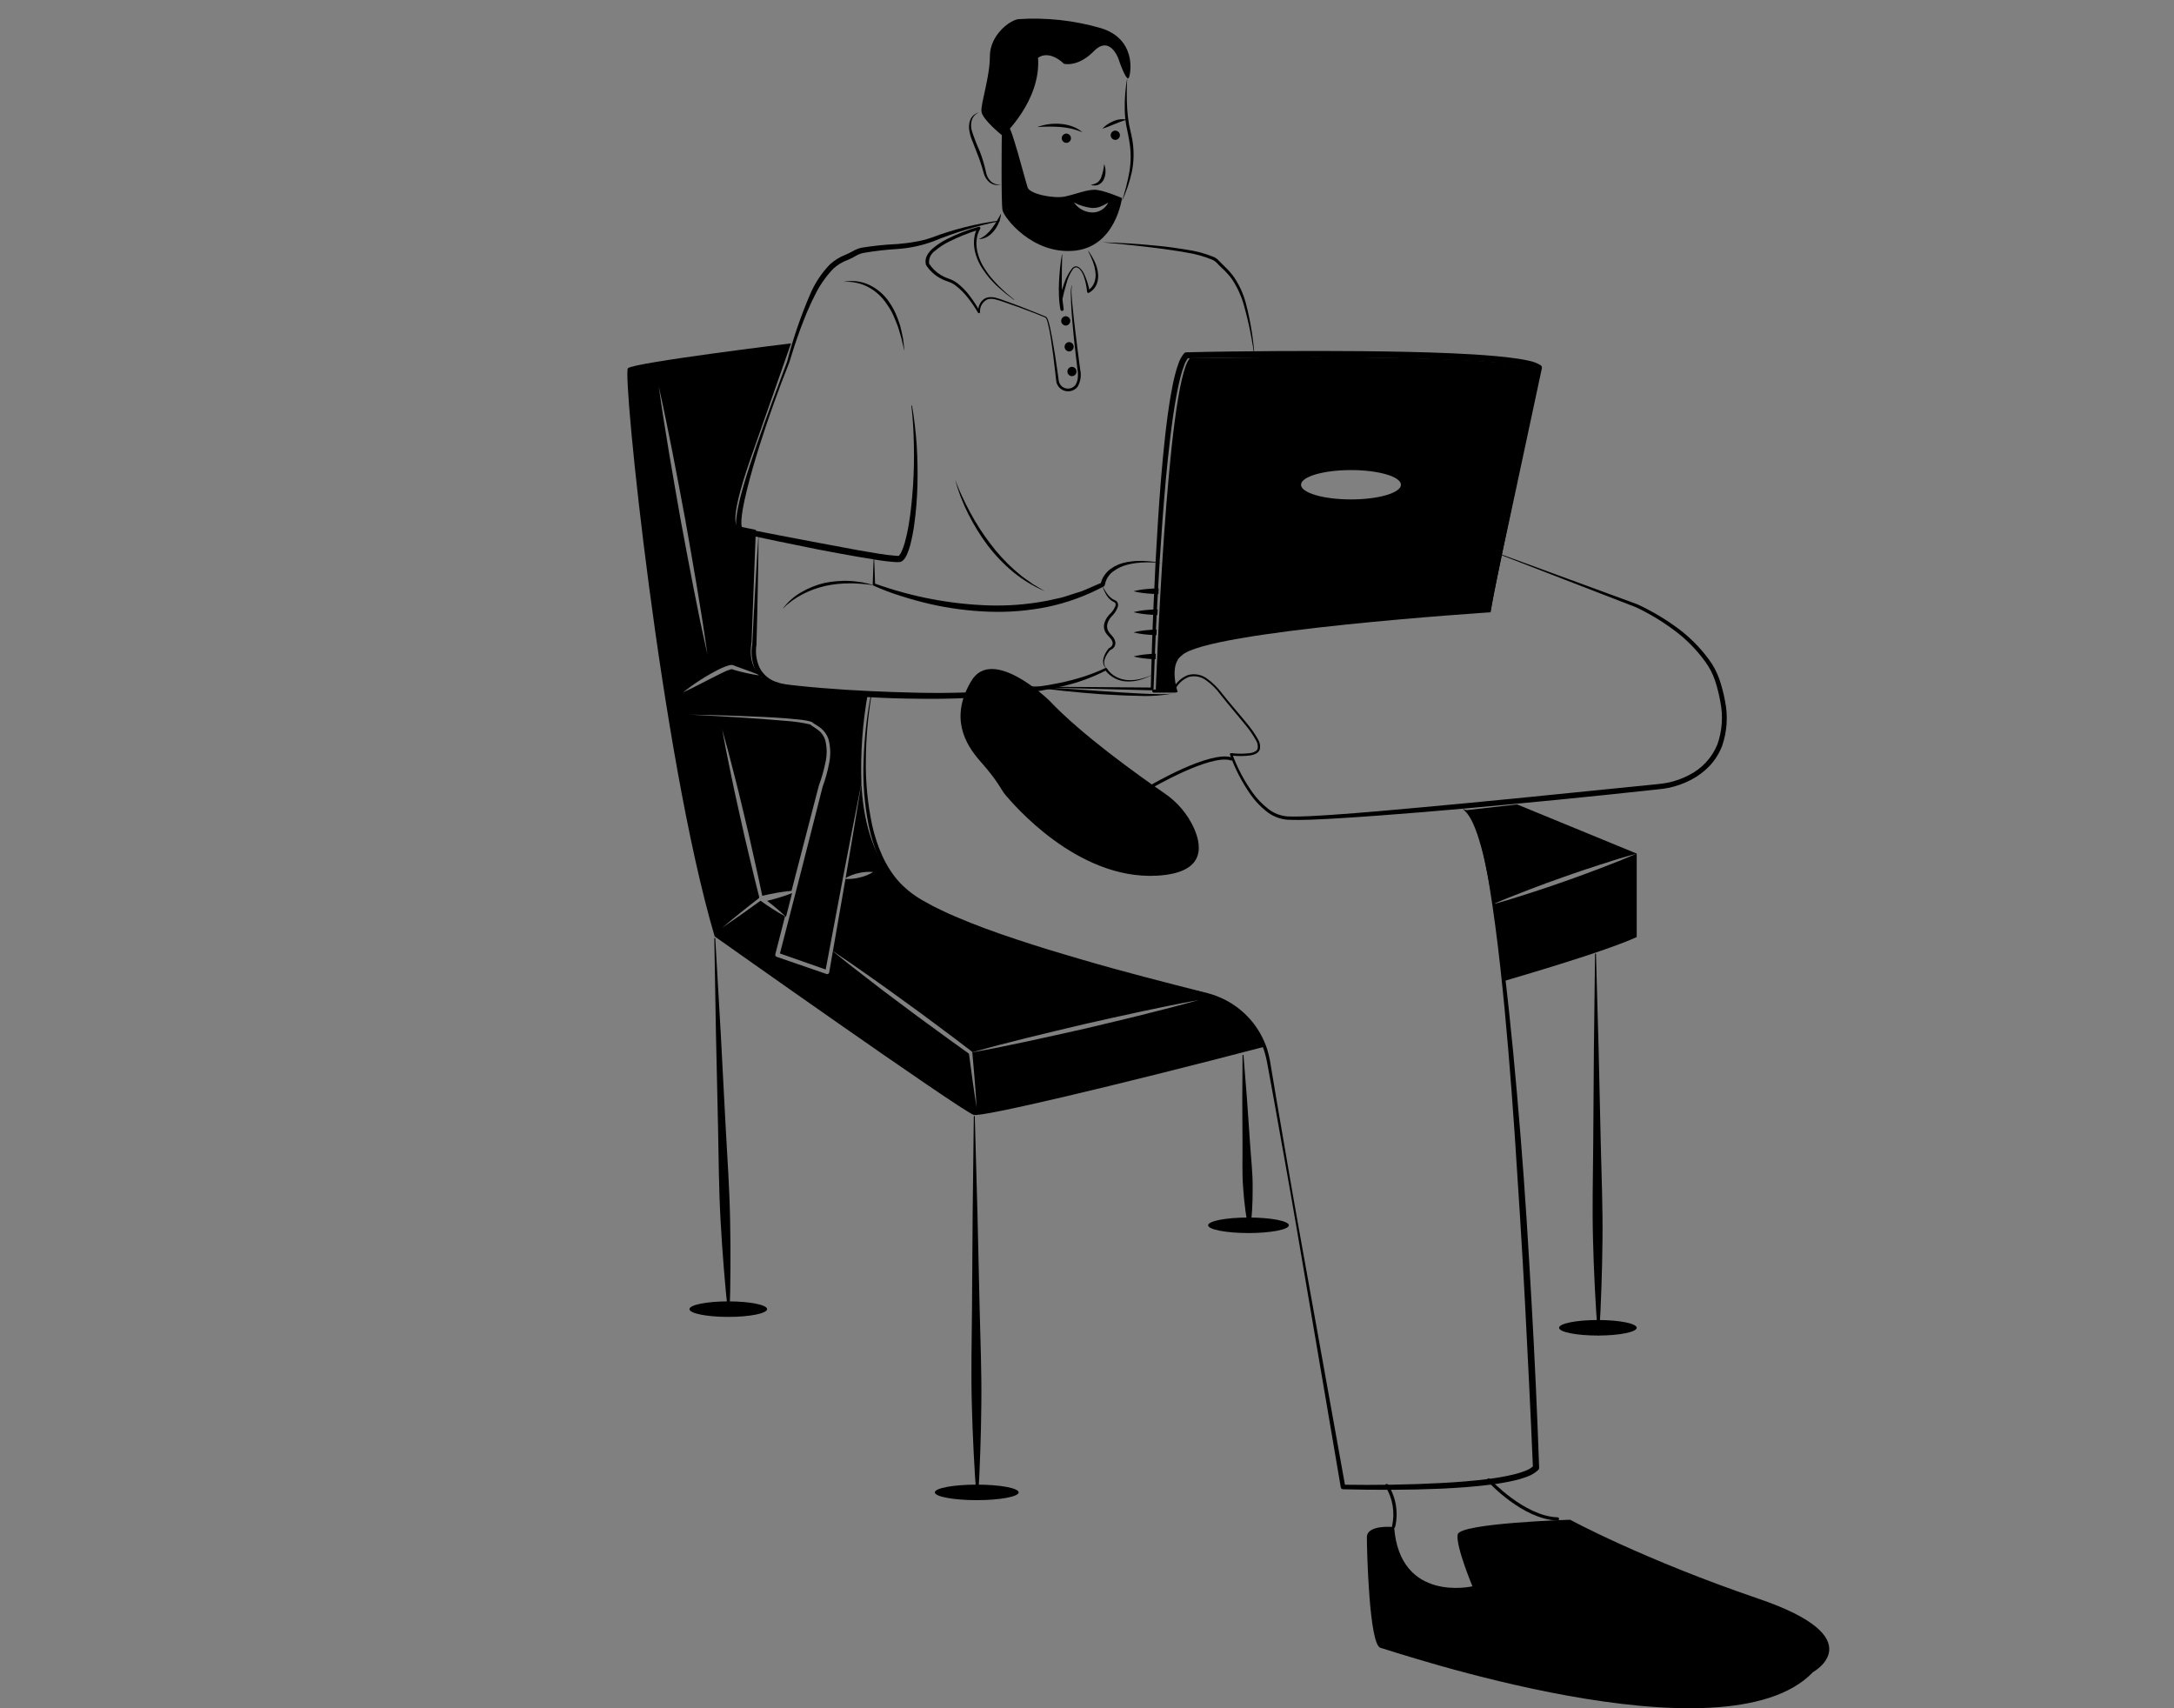 <svg width="700" height="550" viewBox="0 0 700 550" fill="none" xmlns="http://www.w3.org/2000/svg">
<rect x="0" y="0" width="700" height="550" fill="#808080" stroke="none"/>
<path d="M488.5 259L527 274.825C525.005 275.362 523.041 275.972 521.061 276.538L515.196 278.397C511.281 279.631 507.396 280.981 503.525 282.331C499.655 283.711 495.784 285.09 491.958 286.585C488.19 288.037 484.408 289.518 480.7 291.13C478.632 278.092 475.53 264.169 471.467 260.931L488.5 259ZM527 274.825V301.714C519.879 304.966 503.924 310.105 483.788 316C483.788 316 482.739 304.008 480.7 291.159C484.615 290.084 488.5 288.879 492.342 287.631C496.256 286.397 500.142 285.046 504.012 283.696C507.883 282.317 511.754 280.938 515.58 279.442L521.312 277.206C523.203 276.408 525.124 275.667 527 274.825ZM250.723 289.039C252.185 288.603 253.619 288.124 255.037 287.558L253.072 295.224C251.161 293.373 249.133 291.642 247 290.041C248.241 289.736 249.497 289.416 250.723 289.039Z" fill="black"/>
<path d="M381.62 318.219C361.01 314.934 304.634 296.776 294.485 289.135C287.017 283.503 278.468 274.277 277.357 252.277C275.728 262.294 274.054 272.312 272.335 282.329L272.275 282.681C273.536 281.977 274.894 281.459 276.305 281.141C277.891 280.741 279.535 280.612 281.165 280.76C279.776 281.616 278.246 282.226 276.646 282.564C275.204 282.923 273.715 283.061 272.231 282.975L268.186 306.222C271.875 308.7 275.535 311.194 279.15 313.76L284.84 317.779L290.485 321.871C294.248 324.599 298.026 327.298 301.73 330.114C305.434 332.915 309.182 335.644 312.857 338.504L312.872 338.518C312.954 338.593 313.01 338.69 313.035 338.797C315.879 337.99 318.754 337.242 321.613 336.465L330.755 334.147C336.86 332.622 342.978 331.214 349.083 329.747C355.232 328.383 361.351 326.961 367.5 325.67C373.649 324.365 379.797 323.089 385.991 321.974C379.946 323.675 373.841 325.23 367.752 326.755C361.662 328.295 355.528 329.689 349.424 331.17C343.29 332.519 337.171 333.942 331.022 335.248L321.791 337.169C318.872 337.726 315.968 338.313 313.05 338.841C313.05 338.856 313.08 338.87 313.08 338.885C313.613 344.796 314.116 350.706 314.472 356.632C313.538 350.853 312.753 345.06 311.998 339.252C308.249 336.626 304.59 333.898 300.886 331.229C297.107 328.53 293.403 325.714 289.684 322.942L284.099 318.762L278.587 314.509C275.075 311.824 271.608 309.067 268.171 306.28L266.985 313.115C266.956 313.28 266.861 313.427 266.722 313.523C266.583 313.619 266.412 313.657 266.245 313.628C266.209 313.626 266.173 313.616 266.141 313.599L250.08 308.07C249.919 308.009 249.784 307.893 249.703 307.742C249.621 307.591 249.597 307.415 249.636 307.248L252.777 295.016C250.033 293.531 247.399 291.855 244.895 290C242.924 291.408 240.983 292.831 238.998 294.224C236.835 295.706 234.701 297.231 232.508 298.698C234.523 297.011 236.568 295.368 238.612 293.711C240.509 292.171 242.435 290.675 244.361 289.164C244.375 289.056 244.411 288.951 244.465 288.856C243.324 284.515 242.316 280.144 241.264 275.773C240.153 271.256 239.131 266.709 238.138 262.162C237.101 257.616 236.108 253.069 235.19 248.493C234.227 243.931 233.338 239.37 232.508 234.779C233.782 239.267 234.997 243.77 236.123 248.287C237.309 252.79 238.405 257.322 239.472 261.854C240.568 266.386 241.635 270.919 242.613 275.465C243.576 279.777 244.554 284.089 245.442 288.416C247.028 288.049 248.613 287.712 250.214 287.433C251.754 287.169 253.295 286.964 254.866 286.832L256.599 280.1L263.652 252.952L263.667 252.908V252.893C264.552 250.52 265.25 248.083 265.756 245.603C266.334 243.191 266.319 240.676 265.711 238.27C265.34 237.127 264.664 236.104 263.756 235.307C263.279 234.911 262.774 234.548 262.245 234.222L261.415 233.679L260.985 233.327C260.926 233.313 260.882 233.269 260.718 233.21C258.232 232.649 255.706 232.282 253.162 232.11C242.85 231.186 232.493 230.643 222.152 230.086C227.322 230.159 232.508 230.306 237.694 230.497C242.879 230.687 248.051 230.893 253.236 231.289C254.525 231.391 255.829 231.509 257.118 231.655C258.45 231.757 259.77 231.983 261.059 232.33C261.273 232.397 261.474 232.502 261.652 232.638L261.978 232.902L262.778 233.401C263.354 233.74 263.904 234.123 264.422 234.545C265.485 235.443 266.283 236.609 266.734 237.918C267.443 240.493 267.519 243.199 266.956 245.809C266.476 248.355 265.782 250.857 264.882 253.289L257.977 280.437L251.132 306.985L265.86 312.147L271.505 282.183C273.416 272.18 275.367 262.182 277.357 252.189C277.028 242.562 277.713 232.928 279.402 223.442L252.273 220.626C249.54 220.378 246.952 219.296 244.865 217.531C242.645 217.21 240.444 216.769 238.272 216.211C237.709 216.079 237.146 215.932 236.582 215.756C236.301 215.668 236.019 215.58 235.724 215.478C235.69 215.463 235.655 215.453 235.619 215.448H235.575C235.475 215.459 235.376 215.479 235.279 215.507C234.233 215.831 233.221 216.253 232.256 216.768C230.212 217.751 228.197 218.836 226.152 219.863C224.122 220.934 222.047 221.946 219.944 222.914C223.557 220.029 227.465 217.527 231.604 215.448C232.685 214.905 233.816 214.468 234.983 214.143C235.173 214.106 235.366 214.086 235.56 214.084C235.794 214.097 236.024 214.147 236.242 214.231C236.479 214.348 236.746 214.436 236.998 214.539L238.612 215.126C240.672 215.844 242.732 216.607 244.776 217.443C242.628 215.419 241.087 212.148 241.991 206.809L243.368 170.597L237.812 169.467C237.812 169.467 233.723 170.377 241.798 147.291L254.703 110.55C254.703 110.55 204.016 116.74 202.179 118.559C200.342 120.377 212.832 242.934 230.108 301.484C230.108 301.484 308.723 357.131 313.494 358.949C315.82 359.815 359.395 349.475 407 337.052C407 337.051 402.214 321.505 381.62 318.219ZM215.469 146.074C214.269 138.857 213.114 131.641 212.106 124.396C213.706 131.539 215.158 138.711 216.58 145.883C218.003 153.055 219.307 160.257 220.67 167.443C221.914 174.645 223.233 181.846 224.418 189.062L226.181 199.886C226.715 203.509 227.292 207.117 227.782 210.74C226.967 207.176 226.241 203.597 225.456 200.018L223.292 189.253C221.87 182.081 220.581 174.879 219.218 167.693C217.973 160.491 216.655 153.304 215.469 146.074V146.074ZM352.446 61.093C349.75 61.093 346.312 62.545 342.89 63.279C339.467 64.012 331.63 62.545 330.889 60.375C330.148 58.19 325.525 40.178 324.769 41.029C324.028 41.88 322.562 43.391 322.562 43.391C322.562 43.391 322.31 65.332 322.799 67.694C323.303 70.07 332.355 81.95 345.823 80.733C359.292 79.515 361.262 63.763 361.262 63.763C361.262 63.763 355.128 61.093 352.446 61.093ZM354.669 67.606C353.68 68.209 352.523 68.486 351.365 68.398C350.24 68.313 349.149 67.971 348.179 67.4C347.236 66.859 346.43 66.112 345.823 65.215C347.582 66.116 349.488 66.702 351.454 66.946C352.374 67.014 353.298 66.889 354.165 66.579C355.105 66.218 356.004 65.761 356.847 65.215C356.375 66.207 355.617 67.039 354.669 67.606V67.606Z" fill="black"/>
<path d="M322.91 43.784C322.91 43.784 335.224 32.524 334.239 18.628C334.239 18.628 337.44 15.753 342.612 20.545C342.612 20.545 347.045 21.743 352.216 16.472C357.388 11.201 360.097 18.868 360.097 18.868C360.097 18.868 362.806 27.013 363.545 24.857C364.283 22.701 365.515 12.399 354.433 9.045C345.815 6.548 336.807 5.574 327.835 6.17C324.88 6.649 318.724 11.441 318.724 18.149C318.724 24.857 315.768 33.242 316.015 35.878C316.261 38.513 322.91 43.784 322.91 43.784ZM333.992 40.909C336.381 40.021 338.945 39.672 341.492 39.887C342.774 39.994 344.035 40.261 345.246 40.683C346.45 41.114 347.561 41.759 348.522 42.586C347.386 42.108 346.212 41.72 345.012 41.428C343.824 41.163 342.619 40.98 341.405 40.881C338.937 40.717 336.459 40.726 333.992 40.909ZM354.925 41.445C355.913 40.393 357.129 39.567 358.485 39.029C359.831 38.41 361.346 38.229 362.806 38.513C361.474 38.926 360.164 39.405 358.882 39.949C357.598 40.462 356.333 41.02 354.925 41.445ZM343.351 46C343.75 45.987 344.128 45.823 344.405 45.544C344.682 45.264 344.837 44.891 344.837 44.503C344.837 44.114 344.682 43.741 344.405 43.462C344.128 43.182 343.75 43.019 343.351 43.005C342.951 43.019 342.573 43.182 342.296 43.462C342.019 43.741 341.864 44.114 341.864 44.503C341.864 44.891 342.019 45.264 342.296 45.544C342.573 45.823 342.951 45.987 343.351 46V46ZM359.112 45.042C359.511 45.028 359.889 44.865 360.166 44.585C360.444 44.306 360.599 43.933 360.599 43.544C360.599 43.156 360.444 42.783 360.166 42.503C359.889 42.224 359.511 42.06 359.112 42.047C358.713 42.06 358.335 42.224 358.057 42.503C357.78 42.783 357.625 43.156 357.625 43.544C357.625 43.933 357.78 44.306 358.057 44.585C358.335 44.865 358.713 45.028 359.112 45.042V45.042Z" fill="black"/>
<path d="M315.161 36.23C314.62 36.452 314.136 36.791 313.745 37.222C313.354 37.653 313.067 38.165 312.904 38.72C312.591 39.817 312.593 40.978 312.909 42.073C313.63 44.315 314.48 46.515 315.455 48.661C316.327 50.905 317.014 53.214 317.511 55.567C317.711 56.671 318.265 57.683 319.092 58.454C319.534 58.833 320.052 59.115 320.612 59.282C321.173 59.449 321.763 59.497 322.344 59.422C321.743 59.596 321.11 59.633 320.492 59.533C319.874 59.432 319.286 59.196 318.773 58.842C317.763 58.047 317.045 56.947 316.73 55.711C316.125 53.437 315.377 51.201 314.49 49.019C314.078 47.909 313.656 46.802 313.207 45.704C312.712 44.588 312.352 43.418 312.133 42.219C311.883 40.992 311.987 39.719 312.432 38.547C312.669 37.976 313.04 37.468 313.515 37.066C313.989 36.663 314.553 36.377 315.161 36.23V36.23ZM355.534 52.831C356.125 54.376 356.107 56.083 355.482 57.614C355.139 58.434 354.5 59.1 353.688 59.484C352.891 59.798 352.002 59.806 351.199 59.505C351.944 59.411 352.661 59.166 353.305 58.786C353.855 58.38 354.282 57.833 354.539 57.204C355.055 55.793 355.39 54.324 355.534 52.831V52.831ZM362.964 25C362.754 28.352 362.747 31.714 362.944 35.067C363.046 36.73 363.241 38.386 363.526 40.028C363.827 41.639 364.303 43.289 364.59 44.972C365.172 48.352 365.134 51.807 364.479 55.173C363.767 58.49 362.677 61.718 361.23 64.793C362.296 61.607 363.121 58.347 363.696 55.041C364.216 51.757 364.174 48.41 363.573 45.139C363.325 43.494 362.891 41.89 362.602 40.184C362.32 38.503 362.171 36.804 362.154 35.1C362.089 31.715 362.36 28.333 362.964 25V25ZM322.344 68.754C322.139 70.707 321.4 72.569 320.207 74.141C319.599 74.94 318.853 75.628 318.004 76.173C317.144 76.697 316.157 76.983 315.146 77C316.004 76.617 316.806 76.123 317.531 75.53C318.213 74.925 318.834 74.255 319.383 73.53C319.942 72.793 320.458 72.024 320.926 71.228C321.397 70.422 321.882 69.608 322.344 68.754Z" fill="black"/>
<path d="M321.917 71.201C314.526 72.705 307.294 74.904 300.317 77.77C296.7 79.085 292.918 79.891 289.08 80.163C285.35 80.381 281.636 80.808 277.954 81.443C277.123 81.624 276.326 81.935 275.591 82.364C274.747 82.888 273.857 83.333 272.933 83.696C271.251 84.321 269.701 85.258 268.365 86.457C265.814 89.115 263.717 92.175 262.158 95.515C261.275 97.162 260.569 98.908 259.793 100.618C259.09 102.362 258.385 104.11 257.726 105.876C257.105 107.656 256.446 109.425 255.854 111.218L254.166 116.628L254.162 116.641L254.155 116.662C250.637 125.475 247.441 134.411 244.566 143.469C243.142 147.994 241.796 152.545 240.647 157.132C240.081 159.426 239.546 161.727 239.146 164.032C238.943 165.169 238.803 166.317 238.727 167.47C238.694 168.017 238.703 168.564 238.753 169.109C238.765 169.491 238.879 169.862 239.085 170.184L238.667 169.97C247.023 171.614 255.385 173.255 263.758 174.803L276.308 177.148L282.588 178.21C284.627 178.564 286.682 178.817 288.745 178.965L289.355 178.972C289.357 178.938 289.341 178.975 289.378 178.952C289.419 178.91 289.466 178.873 289.516 178.843C289.795 178.518 290.028 178.157 290.207 177.768C290.635 176.855 290.989 175.908 291.266 174.938C291.83 172.917 292.282 170.867 292.619 168.796C293.327 164.631 293.705 160.398 293.998 156.163C294.264 151.924 294.351 147.675 294.257 143.416C294.196 139.161 293.943 134.904 293.467 130.665C293.464 130.639 293.472 130.613 293.488 130.593C293.504 130.572 293.528 130.559 293.554 130.555C293.579 130.551 293.606 130.558 293.627 130.573C293.648 130.588 293.663 130.611 293.668 130.637C294.38 134.85 294.872 139.105 295.172 143.377C295.434 147.651 295.511 151.934 295.405 156.226C295.299 160.524 294.947 164.812 294.35 169.069C294.052 171.219 293.633 173.351 293.097 175.454C292.814 176.543 292.443 177.607 291.986 178.636C291.728 179.221 291.384 179.765 290.964 180.248C290.814 180.387 290.651 180.522 290.488 180.649C290.268 180.782 290.032 180.886 289.785 180.957C289.44 180.991 289.13 180.99 288.8 181C286.612 180.871 284.433 180.622 282.273 180.254L275.945 179.216C271.741 178.471 267.54 177.725 263.356 176.899C254.992 175.227 246.642 173.496 238.306 171.706L238.237 171.691C238.103 171.662 237.981 171.592 237.888 171.491C237.351 170.879 237.048 170.096 237.032 169.282C236.986 168.643 236.99 168.001 237.042 167.362C237.149 166.147 237.324 164.938 237.566 163.743C238.028 161.376 238.627 159.06 239.291 156.767C240.613 152.181 242.124 147.668 243.68 143.175C245.263 138.69 246.856 134.213 248.495 129.753L253.459 116.388L253.448 116.422C255.343 109.054 257.804 101.844 260.81 94.857C262.32 91.264 264.479 87.98 267.18 85.172C268.651 83.821 270.36 82.754 272.22 82.028C273.052 81.692 273.859 81.295 274.633 80.84C275.536 80.319 276.516 79.945 277.537 79.733C281.309 79.127 285.114 78.739 288.931 78.573C290.798 78.408 292.658 78.209 294.484 77.873C296.314 77.591 298.114 77.144 299.864 76.538C306.967 73.85 314.356 71.992 321.885 71.001C321.911 70.997 321.938 71.004 321.96 71.02C321.981 71.037 321.996 71.061 321.999 71.087C322.002 71.113 321.995 71.139 321.98 71.16C321.965 71.181 321.942 71.196 321.917 71.201V71.201Z" fill="black"/>
<path d="M345.151 91.992C344.985 92.873 344.943 93.772 345.026 94.664C345.08 95.567 345.139 96.468 345.225 97.37L345.78 102.771C346.178 106.37 346.653 109.961 347.095 113.556L347.798 118.943C348.241 120.838 347.95 122.829 346.983 124.52C346.665 124.921 346.271 125.257 345.822 125.506C345.374 125.756 344.88 125.915 344.37 125.974C343.86 126.033 343.343 125.991 342.849 125.851C342.355 125.711 341.894 125.475 341.491 125.157C341.088 124.843 340.754 124.45 340.509 124.002C340.265 123.554 340.115 123.061 340.069 122.553L339.776 119.853C339.369 116.255 338.937 112.659 338.386 109.082C338.123 107.296 337.765 105.525 337.314 103.776C337.204 103.35 337.051 102.936 336.86 102.54C336.822 102.452 336.764 102.374 336.69 102.312C336.617 102.25 336.53 102.205 336.436 102.183L335.812 101.913C334.978 101.555 334.134 101.218 333.286 100.892C329.899 99.577 326.487 98.32 323.044 97.168C321.337 96.629 319.563 95.861 317.923 96.399C317.16 96.764 316.527 97.351 316.107 98.083C315.687 98.814 315.5 99.655 315.571 100.495C315.569 100.59 315.53 100.681 315.461 100.747C315.393 100.813 315.301 100.849 315.205 100.848C315.143 100.846 315.082 100.829 315.028 100.797C314.974 100.765 314.929 100.72 314.898 100.667C313.944 99.014 312.871 97.433 311.687 95.935C310.543 94.433 309.203 93.088 307.704 91.936C306.971 91.386 306.152 90.961 305.28 90.677C304.323 90.376 303.402 89.969 302.535 89.465C300.767 88.458 299.273 87.037 298.183 85.324C298.168 85.3 298.156 85.275 298.148 85.248L298.139 85.217C297.866 84.209 297.998 83.136 298.507 82.224C298.976 81.382 299.591 80.629 300.323 79.999C301.728 78.802 303.277 77.783 304.933 76.965C308.181 75.324 311.581 74.002 315.086 73.018C315.175 72.992 315.27 72.994 315.358 73.023C315.446 73.052 315.523 73.107 315.579 73.181C315.635 73.254 315.667 73.343 315.671 73.435C315.676 73.528 315.652 73.619 315.603 73.697L315.59 73.719C315.029 74.662 314.665 75.708 314.521 76.795C314.439 77.348 314.394 77.906 314.386 78.466C314.435 79.024 314.431 79.591 314.531 80.146C314.909 82.4 315.756 84.55 317.018 86.459C317.634 87.43 318.301 88.369 319.017 89.271C319.799 90.12 320.533 91.016 321.349 91.837C322.192 92.63 322.993 93.475 323.874 94.231L326.554 96.465C326.559 96.468 326.564 96.473 326.567 96.479C326.571 96.485 326.573 96.491 326.574 96.498C326.575 96.504 326.575 96.511 326.573 96.517C326.571 96.524 326.569 96.53 326.565 96.535C326.556 96.545 326.544 96.552 326.531 96.554C326.518 96.556 326.504 96.553 326.493 96.545L323.711 94.423C322.792 93.702 321.95 92.889 321.064 92.125C320.197 91.339 319.439 90.44 318.625 89.597C317.873 88.694 317.169 87.752 316.517 86.775C315.161 84.818 314.23 82.6 313.785 80.264C313.666 79.679 313.653 79.075 313.59 78.48C313.584 77.877 313.618 77.275 313.693 76.678C313.826 75.45 314.216 74.264 314.837 73.196L315.34 73.897C311.926 74.948 308.606 76.281 305.415 77.882C303.841 78.666 302.37 79.64 301.035 80.782C300.371 81.236 299.845 81.862 299.514 82.593C299.183 83.324 299.06 84.131 299.158 84.927L299.114 84.82C300.101 86.377 301.448 87.676 303.043 88.608C303.842 89.084 304.692 89.469 305.578 89.758C306.544 90.083 307.45 90.564 308.26 91.181C309.821 92.393 311.201 93.82 312.356 95.421C313.532 96.978 314.592 98.618 315.528 100.328L314.856 100.5C314.881 99.535 315.121 98.589 315.559 97.729C315.775 97.283 316.079 96.886 316.454 96.561C316.828 96.236 317.265 95.99 317.738 95.837C319.702 95.271 321.525 96.159 323.206 96.7C326.642 97.909 330.037 99.221 333.408 100.59L335.935 101.621L336.566 101.884C336.692 101.923 336.808 101.986 336.909 102.07C337.009 102.155 337.092 102.259 337.151 102.375C337.361 102.792 337.529 103.229 337.651 103.679C338.157 105.438 338.472 107.227 338.81 109.01C339.469 112.581 340.009 116.169 340.517 119.76L340.888 122.456C340.927 122.853 341.047 123.238 341.241 123.587C341.435 123.936 341.699 124.242 342.016 124.485C342.646 124.977 343.445 125.2 344.239 125.106C345.033 125.013 345.758 124.61 346.254 123.986C346.695 123.28 346.963 122.481 347.039 121.653C347.13 120.786 347.099 119.91 346.947 119.052L346.304 113.651C345.876 110.05 345.534 106.439 345.227 102.824C345.07 101.017 344.943 99.207 344.872 97.392C344.828 96.486 344.811 95.577 344.799 94.669C344.754 93.753 344.843 92.835 345.063 91.944C345.067 91.932 345.075 91.921 345.087 91.915C345.098 91.91 345.112 91.908 345.124 91.912C345.137 91.916 345.147 91.925 345.153 91.936C345.159 91.947 345.161 91.961 345.157 91.973L345.151 91.992Z" fill="black"/>
<path d="M350.485 80.83C351.197 81.831 351.825 82.889 352.363 83.992C352.632 84.546 352.827 85.137 353.063 85.713C353.256 86.309 353.399 86.921 353.489 87.541C353.714 88.812 353.608 90.119 353.182 91.338C352.704 92.588 351.796 93.627 350.618 94.272C350.572 94.297 350.522 94.312 350.47 94.317C350.418 94.323 350.366 94.317 350.316 94.303C350.266 94.288 350.22 94.263 350.179 94.23C350.139 94.198 350.106 94.157 350.081 94.112C350.057 94.068 350.042 94.019 350.036 93.97L350.035 93.956C349.871 92.204 349.496 90.477 348.916 88.814C348.626 87.993 348.169 87.24 347.573 86.603C347.282 86.314 346.907 86.124 346.501 86.057C346.303 86.082 346.111 86.146 345.938 86.245C345.764 86.345 345.613 86.478 345.492 86.636C344.486 88.078 343.758 89.694 343.345 91.4C342.833 93.09 342.403 94.819 342.029 96.537L342.036 96.373L342.495 99.508C342.514 99.643 342.48 99.78 342.4 99.891C342.32 100.001 342.2 100.076 342.065 100.1C341.93 100.124 341.791 100.095 341.677 100.019C341.564 99.943 341.484 99.826 341.455 99.693L341.453 99.682C341.174 98.206 341.012 96.711 340.97 95.21C340.889 93.722 340.927 92.237 340.995 90.758C341.121 87.801 341.43 84.856 341.92 81.937C341.922 81.924 341.93 81.912 341.941 81.904C341.952 81.896 341.965 81.893 341.979 81.895C341.991 81.898 342.002 81.904 342.01 81.914C342.017 81.923 342.021 81.935 342.021 81.948C341.924 84.897 341.876 87.839 341.876 90.774C341.837 93.685 342.042 96.594 342.488 99.471L341.447 99.644L341.079 96.497L341.078 96.481C341.072 96.431 341.075 96.381 341.087 96.332C341.508 94.582 342.033 92.858 342.659 91.17C343.234 89.442 344.101 87.825 345.225 86.388C345.382 86.197 345.577 86.039 345.797 85.925C346.018 85.812 346.26 85.744 346.508 85.726C346.992 85.804 347.438 86.033 347.782 86.379C348.436 87.029 348.946 87.806 349.282 88.662C350.008 90.325 350.533 92.067 350.849 93.852L350.266 93.536C351.214 92.941 351.943 92.058 352.345 91.018C352.755 89.94 352.882 88.777 352.713 87.637C352.683 87.055 352.499 86.485 352.411 85.9C352.227 85.336 352.086 84.754 351.866 84.197C351.625 83.649 351.437 83.074 351.181 82.526L350.398 80.882C350.395 80.877 350.393 80.87 350.393 80.864C350.392 80.857 350.393 80.85 350.394 80.844C350.396 80.838 350.4 80.832 350.404 80.827C350.408 80.822 350.413 80.817 350.419 80.814C350.43 80.809 350.443 80.808 350.455 80.811C350.467 80.813 350.477 80.82 350.485 80.83V80.83ZM343.155 104.826C343.548 104.813 343.921 104.648 344.195 104.366C344.468 104.085 344.621 103.709 344.621 103.318C344.621 102.926 344.468 102.55 344.195 102.269C343.921 101.987 343.548 101.823 343.155 101.809C342.761 101.823 342.388 101.987 342.115 102.269C341.841 102.55 341.688 102.926 341.688 103.318C341.688 103.709 341.841 104.085 342.115 104.366C342.388 104.648 342.761 104.813 343.155 104.826V104.826ZM344.248 113.154C344.641 113.14 345.014 112.975 345.288 112.694C345.561 112.412 345.714 112.036 345.714 111.645C345.714 111.254 345.561 110.878 345.288 110.596C345.014 110.315 344.641 110.15 344.248 110.136C343.854 110.15 343.481 110.315 343.208 110.596C342.934 110.878 342.781 111.254 342.781 111.645C342.781 112.036 342.934 112.412 343.208 112.694C343.481 112.975 343.854 113.14 344.248 113.154ZM345.159 121.119C345.552 121.105 345.925 120.941 346.199 120.659C346.472 120.378 346.625 120.002 346.625 119.61C346.625 119.219 346.472 118.843 346.199 118.562C345.925 118.28 345.552 118.115 345.159 118.102C344.765 118.115 344.392 118.28 344.119 118.562C343.845 118.843 343.692 119.219 343.692 119.61C343.692 120.002 343.845 120.378 344.119 120.659C344.392 120.941 344.765 121.105 345.159 121.119V121.119ZM354.84 78C360.908 78.15 366.969 78.55 373.014 79.168C376.039 79.459 379.051 79.88 382.055 80.388C385.111 80.811 388.101 81.62 390.952 82.794C391.325 82.979 391.675 83.206 391.994 83.472C392.289 83.737 392.567 84.019 392.828 84.316C393.33 84.855 393.877 85.371 394.419 85.902C395.542 86.96 396.555 88.127 397.443 89.386C399.142 91.946 400.404 94.768 401.178 97.737C402.703 103.595 403.648 109.587 404 115.628C403.265 109.657 402.072 103.75 400.432 97.959C399.603 95.103 398.341 92.388 396.688 89.91C395.821 88.708 394.835 87.596 393.744 86.591C393.202 86.07 392.642 85.552 392.109 84.991C391.667 84.445 391.112 83.999 390.482 83.684C387.731 82.532 384.845 81.727 381.893 81.287C378.924 80.74 375.923 80.342 372.924 79.933C366.917 79.157 360.882 78.564 354.84 78ZM271.562 90.759C274.359 90.171 277.272 90.506 279.861 91.713C282.456 92.951 284.672 94.853 286.282 97.224C287.087 98.39 287.788 99.624 288.377 100.911C288.935 102.2 289.423 103.519 289.839 104.86C290.144 106.228 290.52 107.576 290.76 108.948C290.919 110.335 291.11 111.713 291.236 113.093C290.883 111.744 290.596 110.392 290.275 109.05C289.939 107.713 289.484 106.409 289.097 105.094C288.58 103.825 288.122 102.531 287.542 101.298C286.948 100.076 286.25 98.906 285.456 97.802C283.965 95.536 281.924 93.68 279.521 92.404C277.074 91.128 274.317 90.558 271.562 90.759V90.759ZM307.51 154.368C308.208 156.214 308.943 158.04 309.798 159.814C310.606 161.606 311.494 163.36 312.434 165.083C314.296 168.534 316.423 171.836 318.797 174.96C321.138 178.103 323.8 180.996 326.741 183.593L328.987 185.497C329.756 186.107 330.587 186.635 331.383 187.213L332.582 188.079C332.997 188.343 333.431 188.577 333.855 188.828L336.414 190.333C332.742 188.777 329.314 186.705 326.235 184.181C323.166 181.63 320.4 178.739 317.991 175.565C315.614 172.377 313.525 168.988 311.746 165.436C309.963 161.897 308.544 158.189 307.51 154.368V154.368ZM244.276 171.421C244.232 177.436 244.098 183.448 243.999 189.461C243.918 195.475 243.713 201.484 243.575 207.496L243.571 207.547L243.562 207.602C243.192 210.004 243.501 212.462 244.454 214.7C245.465 216.863 247.279 218.553 249.516 219.416C250.091 219.601 250.654 219.816 251.235 219.984L253.038 220.331C254.286 220.513 255.575 220.648 256.848 220.786C259.402 221.056 261.962 221.296 264.527 221.507C274.782 222.363 285.069 222.803 295.351 223.032C305.629 223.267 315.912 222.929 326.152 222.02C336.327 221.044 346.662 219.494 355.906 215.095C355.996 215.052 356.099 215.044 356.195 215.072C356.291 215.099 356.374 215.161 356.427 215.245C357.155 216.373 358.165 217.295 359.357 217.921C360.574 218.559 361.917 218.922 363.292 218.983C364.685 219.035 366.078 218.889 367.43 218.549C368.1 218.353 368.773 218.149 369.44 217.93L371.392 217.125L369.483 218.038C368.827 218.295 368.161 218.538 367.492 218.773C366.128 219.198 364.706 219.412 363.276 219.409C361.808 219.429 360.356 219.095 359.046 218.436C357.736 217.777 356.605 216.813 355.751 215.626L356.272 215.777C351.652 218.169 346.736 219.945 341.649 221.06C336.594 222.213 331.477 223.078 326.323 223.649C316.025 224.694 305.674 225.133 295.324 224.965C284.982 224.899 274.659 224.247 264.365 223.334C261.791 223.103 259.22 222.84 256.65 222.546C255.362 222.395 254.085 222.252 252.785 222.052L250.795 221.65C250.141 221.458 249.498 221.211 248.851 220.99C246.243 219.926 244.157 217.891 243.04 215.318C242.023 212.786 241.745 210.021 242.237 207.339L242.225 207.445C242.545 201.44 242.799 195.433 243.176 189.43C243.536 183.427 243.861 177.422 244.276 171.421Z" fill="black"/>
<path d="M281.384 178C281.554 181.395 281.65 184.79 281.767 188.185L281.536 187.831C293.376 192.113 305.805 194.506 318.376 194.922C324.625 195.113 330.876 194.619 337.019 193.449L341.594 192.45C343.104 192.063 344.57 191.516 346.062 191.057L348.298 190.352C349.027 190.073 349.734 189.74 350.454 189.436L354.766 187.573L354.4 188.131C354.569 187.1 354.97 186.121 355.573 185.271C356.132 184.447 356.829 183.727 357.633 183.144C359.204 182.021 361.009 181.277 362.91 180.969C363.834 180.807 364.765 180.693 365.701 180.628C366.633 180.628 367.565 180.547 368.491 180.616C369.416 180.693 370.345 180.692 371.26 180.835L374 181.245L371.241 181.089C370.324 181.043 369.404 181.086 368.49 181.079C367.574 181.073 366.667 181.217 365.76 181.278C364.863 181.403 363.973 181.575 363.094 181.792C361.368 182.207 359.746 182.977 358.329 184.055C356.983 185.074 356.067 186.569 355.766 188.24L355.76 188.286C355.745 188.394 355.705 188.497 355.642 188.586C355.579 188.675 355.496 188.748 355.4 188.798C349.737 191.833 343.678 194.048 337.402 195.378C331.124 196.66 324.718 197.185 318.317 196.943C311.939 196.707 305.596 195.875 299.371 194.456C296.27 193.724 293.195 192.896 290.167 191.916C287.122 190.979 284.137 189.852 281.231 188.54L281.214 188.532C281.148 188.502 281.093 188.453 281.055 188.391C281.017 188.33 280.998 188.258 281 188.185C281.118 184.79 281.213 181.395 281.384 178Z" fill="black"/>
<path d="M252 196.026C253.596 193.859 255.631 192.043 257.977 190.693C260.324 189.323 262.865 188.305 265.517 187.673C266.851 187.406 268.2 187.221 269.556 187.117C270.907 186.987 272.267 186.965 273.621 187.053C274.976 187.082 276.31 187.351 277.648 187.493C278.967 187.773 280.277 188.089 281.571 188.428C280.227 188.311 278.91 188.093 277.583 187.981C276.25 187.94 274.928 187.759 273.601 187.824C270.959 187.812 268.324 188.088 265.743 188.649C263.172 189.226 260.691 190.137 258.364 191.359C256.004 192.571 253.855 194.146 252 196.026ZM354.874 188.428C355.28 189.301 355.76 190.139 356.31 190.933C356.829 191.709 357.497 192.378 358.276 192.902C358.469 193.015 358.671 193.112 358.88 193.192C359.164 193.296 359.421 193.462 359.632 193.677C359.82 193.918 359.944 194.202 359.994 194.502C360.043 194.802 360.016 195.109 359.914 195.397C359.581 196.377 359.04 197.277 358.326 198.036L358.321 198.041L358.292 198.069C357.532 198.776 356.959 199.655 356.624 200.63C356.469 201.09 356.421 201.579 356.482 202.059C356.544 202.54 356.714 203.001 356.98 203.409C357.473 204.2 358.557 204.971 358.972 206.186C359.101 206.499 359.159 206.837 359.141 207.175C359.123 207.512 359.031 207.842 358.871 208.141C358.522 208.694 357.997 209.118 357.378 209.346L357.514 209.254C356.713 210.088 356.1 211.081 355.716 212.165C355.529 212.707 355.472 213.283 355.549 213.85C355.677 214.422 355.949 214.953 356.34 215.395C355.862 215.003 355.505 214.487 355.31 213.905C355.156 213.299 355.146 212.665 355.281 212.054C355.411 211.448 355.634 210.864 355.942 210.323C356.236 209.775 356.584 209.257 356.98 208.775C357.003 208.746 357.033 208.723 357.067 208.706L357.116 208.682C357.547 208.485 357.902 208.158 358.132 207.749C358.223 207.551 358.27 207.336 358.271 207.118C358.271 206.901 358.225 206.685 358.135 206.487C357.804 205.549 356.909 204.967 356.165 203.925C355.806 203.404 355.571 202.809 355.479 202.186C355.406 201.563 355.475 200.931 355.679 200.336C356.088 199.205 356.779 198.193 357.687 197.393L357.653 197.426C358.282 196.772 358.78 196.006 359.121 195.169C359.2 195.006 359.238 194.826 359.229 194.646C359.221 194.465 359.168 194.29 359.074 194.134C358.949 193.996 358.796 193.885 358.626 193.808C358.385 193.698 358.154 193.567 357.936 193.419C357.119 192.811 356.455 192.026 355.996 191.125C355.521 190.27 355.145 189.365 354.874 188.428V188.428ZM373.078 189.441C373.048 190.053 373.017 190.655 372.987 191.257C371.755 191.247 370.513 191.197 369.281 191.066C367.83 190.951 366.393 190.712 364.984 190.354C366.393 189.996 367.83 189.758 369.281 189.642C370.543 189.512 371.816 189.461 373.078 189.441ZM372.753 196.193C372.712 196.805 372.691 197.407 372.661 197.999C371.531 197.979 370.411 197.929 369.281 197.808C367.83 197.693 366.393 197.454 364.984 197.096C366.393 196.738 367.83 196.5 369.281 196.384C370.441 196.263 371.592 196.213 372.753 196.193ZM372.447 202.694C372.427 203.306 372.396 203.908 372.376 204.5C371.348 204.47 370.309 204.42 369.281 204.309C367.83 204.193 366.393 203.955 364.984 203.597C366.393 203.239 367.83 203.001 369.281 202.885C370.339 202.774 371.398 202.724 372.447 202.694ZM369.281 210.65C370.238 210.549 371.195 210.499 372.142 210.469C372.111 211.081 372.091 211.673 372.07 212.245C371.144 212.225 370.207 212.175 369.281 212.074C367.83 211.958 366.393 211.72 364.984 211.362C366.393 211.004 367.83 210.766 369.281 210.65V210.65ZM337.897 225.582C337.897 225.582 319.553 207.718 312.705 219.303C305.856 230.887 310.564 239.385 315.653 245.12C321.852 252.106 322.163 254.198 324.003 256.267C325.842 258.336 346.605 283.348 372.483 281.943C387.579 281.123 387.322 273.196 384.487 266.733C382.426 262.155 379.115 258.232 374.923 255.401C366.656 249.708 348.183 236.523 337.897 225.582Z" fill="black"/>
<path d="M331 221C334.946 221.185 338.881 221.45 342.817 221.706L354.617 222.504C358.547 222.815 362.481 223.042 366.413 223.25C368.379 223.371 370.346 223.442 372.313 223.474C373.294 223.473 374.283 223.544 375.261 223.472L376.734 223.403L378.192 223.174C374.31 223.959 370.343 224.247 366.387 224.03C362.433 223.983 358.49 223.747 354.548 223.516C350.611 223.208 346.676 222.9 342.75 222.481C338.825 222.062 334.904 221.602 331 221ZM370.27 254C370.159 254 370.05 253.963 369.961 253.896C369.873 253.828 369.808 253.733 369.779 253.626C369.749 253.519 369.756 253.404 369.798 253.301C369.84 253.198 369.914 253.111 370.01 253.054C370.808 252.587 389.614 241.581 396.652 243.87C396.78 243.912 396.885 244.003 396.946 244.123C397.006 244.243 397.017 244.382 396.975 244.509C396.933 244.637 396.842 244.743 396.722 244.803C396.602 244.864 396.462 244.875 396.334 244.834C389.736 242.68 370.72 253.816 370.529 253.929C370.45 253.975 370.361 254 370.27 254V254Z" fill="black"/>
<path d="M482.739 178.274L482.749 178.274L482.786 178.281L527.209 194.568L527.248 194.585C531.665 196.627 535.866 199.096 539.792 201.956C543.757 204.82 547.25 208.274 550.147 212.195C551.637 214.173 552.808 216.368 553.617 218.701C554.398 221 555.009 223.352 555.446 225.738C556.436 230.588 556.094 235.613 554.455 240.288C553.536 242.615 552.186 244.751 550.474 246.587C548.749 248.395 546.734 249.909 544.511 251.069C542.303 252.222 539.949 253.077 537.512 253.612C536.3 253.865 535.073 254.045 533.839 254.151L530.234 254.54C520.621 255.557 511.011 256.591 501.389 257.517C482.147 259.38 462.899 261.206 443.61 262.61C438.788 262.965 433.963 263.299 429.133 263.572C424.292 263.812 419.489 264.146 414.569 263.931C412.042 263.726 409.64 262.759 407.686 261.161C405.767 259.629 404.08 257.832 402.675 255.827C399.9 251.855 397.666 247.538 396.031 242.988C396.009 242.928 396.002 242.863 396.012 242.8C396.022 242.737 396.047 242.677 396.086 242.626C396.126 242.575 396.177 242.535 396.236 242.509C396.295 242.483 396.36 242.472 396.424 242.478L396.437 242.479C398.503 242.742 400.594 242.735 402.658 242.46C403.628 242.275 404.656 241.891 404.937 241.076C405.111 240.133 404.923 239.159 404.409 238.346C403.395 236.535 402.208 234.823 400.865 233.234C399.552 231.6 398.192 229.996 396.844 228.38C395.494 226.764 394.154 225.138 392.856 223.476C391.626 221.806 390.139 220.337 388.45 219.122C387.658 218.498 386.729 218.068 385.737 217.868C384.745 217.667 383.719 217.701 382.743 217.967C380.845 218.725 379.297 220.149 378.394 221.966L378.384 221.986C378.351 222.046 378.3 222.095 378.239 222.128C378.178 222.16 378.108 222.173 378.039 222.167C377.97 222.16 377.904 222.133 377.851 222.09C377.797 222.047 377.757 221.989 377.736 221.923C377.07 219.891 376.721 217.77 376.703 215.634C376.698 214.544 376.872 213.461 377.218 212.427C377.577 211.353 378.259 210.412 379.172 209.731L379.12 209.775C379.956 209.051 380.916 208.48 381.954 208.09C382.941 207.682 383.949 207.326 384.974 207.022C387.01 206.406 389.071 205.907 391.139 205.453C395.278 204.554 399.446 203.836 403.622 203.181C411.976 201.884 420.364 200.858 428.76 199.925C445.556 198.063 462.383 196.582 479.24 195.354L478.508 196.044C479.57 189.402 480.948 182.991 482.25 176.484L486.301 157.049L494.442 118.188L494.818 119.204C493.908 118.704 492.921 118.352 491.897 118.162C490.783 117.91 489.64 117.702 488.484 117.535C486.173 117.188 483.827 116.952 481.479 116.745C476.779 116.336 472.052 116.095 467.324 115.883C457.865 115.468 448.386 115.275 438.907 115.164C419.948 114.947 400.974 115.112 382.015 115.371L382.7 115.074C382.068 115.857 381.579 116.745 381.256 117.695C380.869 118.706 380.542 119.762 380.25 120.832C379.667 122.974 379.211 125.172 378.8 127.377C377.988 131.794 377.37 136.261 376.825 140.736C375.747 149.691 374.964 158.691 374.288 167.697C373.62 176.706 373.06 185.724 372.608 194.749C372.104 203.762 371.77 212.801 371.428 221.824L371.428 221.833C371.423 221.949 371.373 222.058 371.287 222.138C371.202 222.217 371.088 222.26 370.971 222.257L332.099 221.258C332.072 221.257 332.047 221.246 332.028 221.227C332.01 221.207 332 221.182 332 221.155C332 221.129 332.012 221.103 332.031 221.085C332.05 221.066 332.076 221.056 332.103 221.056L370.987 221.369L370.53 221.801C370.762 212.757 371.026 203.729 371.438 194.687C371.806 185.662 372.28 176.632 372.858 167.599C373.448 158.573 374.145 149.55 375.141 140.545C375.646 136.042 376.223 131.544 377.003 127.06C377.399 124.819 377.839 122.581 378.422 120.353C378.715 119.239 379.045 118.128 379.457 117.022C379.855 115.823 380.476 114.708 381.288 113.734C381.369 113.644 381.468 113.571 381.578 113.52C381.689 113.469 381.809 113.441 381.931 113.437L381.974 113.436C391.468 113.193 400.957 113.107 410.45 113.038C419.942 112.978 429.435 112.989 438.93 113.069C448.425 113.165 457.921 113.342 467.42 113.744C472.169 113.955 476.918 114.233 481.669 114.661C484.045 114.88 486.42 115.129 488.799 115.495C489.989 115.672 491.18 115.893 492.377 116.169C493.687 116.416 494.941 116.899 496.075 117.595C496.229 117.697 496.348 117.842 496.418 118.011C496.487 118.181 496.504 118.367 496.466 118.546L496.452 118.612L488.148 157.428L483.976 176.833C482.62 183.286 481.165 189.811 480.076 196.223L480.069 196.265C480.039 196.438 479.951 196.596 479.82 196.713C479.688 196.831 479.52 196.901 479.343 196.913C462.505 197.986 445.669 199.313 428.881 201.022C420.489 201.9 412.106 202.872 403.767 204.113C399.599 204.739 395.44 205.429 391.325 206.295C389.268 206.733 387.222 207.216 385.216 207.809C384.217 208.098 383.233 208.438 382.269 208.828C381.328 209.175 380.454 209.68 379.687 210.32L379.672 210.333L379.635 210.365C378.845 210.949 378.256 211.759 377.944 212.684C377.62 213.638 377.454 214.638 377.455 215.644C377.462 217.698 377.785 219.739 378.412 221.698L377.754 221.655C378.748 219.677 380.452 218.137 382.533 217.336C383.606 217.044 384.733 217.007 385.823 217.228C386.913 217.449 387.936 217.921 388.806 218.607C390.537 219.873 392.068 221.386 393.352 223.096C394.651 224.743 395.995 226.357 397.35 227.964C398.705 229.572 400.074 231.171 401.404 232.809C402.786 234.43 404.008 236.178 405.053 238.03C405.669 239.012 405.875 240.193 405.628 241.323C405.401 241.9 404.967 242.373 404.409 242.651C403.903 242.906 403.363 243.087 402.805 243.187C400.669 243.489 398.503 243.509 396.363 243.247L396.769 242.739C398.389 247.208 400.622 251.435 403.405 255.303C404.78 257.217 406.425 258.928 408.288 260.383C410.1 261.839 412.321 262.706 414.65 262.867C419.39 263.018 424.251 262.633 429.054 262.334C433.869 262.006 438.684 261.617 443.496 261.207C462.742 259.518 481.98 257.694 501.208 255.733L530.052 252.837C532.438 252.55 534.911 252.44 537.151 251.971C539.441 251.479 541.654 250.686 543.731 249.614C547.924 247.535 551.207 244.015 552.967 239.714C554.522 235.307 554.856 230.569 553.936 225.991C553.528 223.668 552.956 221.376 552.225 219.132C551.485 216.929 550.403 214.852 549.019 212.977C546.244 209.134 542.884 205.739 539.058 202.912C535.227 200.056 531.12 197.581 526.797 195.523L526.835 195.539L482.713 178.47L482.749 178.476L482.739 178.476C482.712 178.476 482.686 178.465 482.667 178.446C482.648 178.428 482.637 178.402 482.637 178.375C482.637 178.348 482.648 178.323 482.667 178.304C482.686 178.285 482.712 178.274 482.739 178.274L482.739 178.274Z" fill="black"/>
<path d="M383.09 115.373C375.657 123.731 372.124 222.825 372.124 222.825H379.191C379.191 222.825 376.236 214.124 380.511 211.056C388.279 203.101 479.962 197.136 479.962 197.136C480.165 195.39 481.536 188.445 483.404 179.37C488.136 156.265 496.046 119.371 496.046 119.371C488.004 113.193 383.09 115.373 383.09 115.373ZM434.999 160.797C426.114 160.797 418.915 158.677 418.915 156.073C418.915 153.469 426.114 151.349 434.999 151.349C443.884 151.349 451.083 153.469 451.083 156.073C451.083 158.677 443.884 160.797 434.999 160.797V160.797ZM280.64 223.661C279.463 230.621 278.846 237.663 278.796 244.72C278.685 251.756 279.363 258.781 280.816 265.667C282.369 272.461 285.063 279.173 289.8 284.261C292.217 286.755 295.021 288.848 298.104 290.461L300.407 291.734C301.179 292.151 301.991 292.504 302.781 292.892C304.366 293.661 305.956 294.42 307.594 295.087C314.083 297.881 320.751 300.295 327.482 302.515C334.208 304.754 340.998 306.808 347.811 308.79C361.429 312.804 375.178 316.301 388.966 319.798C392.496 320.732 395.803 322.358 398.691 324.581C401.58 326.804 403.992 329.579 405.785 332.742C406.671 334.318 407.404 335.973 407.976 337.686C408.498 339.402 408.892 341.154 409.154 342.928L410.903 353.384C413.309 367.313 415.638 381.255 418.139 395.167L433.164 478.637L432.46 478.032C442.948 478.183 453.464 478.045 463.932 477.488C469.166 477.211 474.394 476.819 479.567 476.142C482.14 475.815 484.695 475.355 487.221 474.766C488.458 474.476 489.675 474.107 490.865 473.663C491.964 473.283 492.976 472.69 493.843 471.919L493.585 472.621C492.838 454.746 491.943 436.869 491.012 418.999C490.068 401.128 488.902 383.271 487.724 365.416C486.492 347.566 485.08 329.724 483.137 311.94C482.164 303.049 481.022 294.177 479.59 285.353C478.861 280.944 478.053 276.545 476.967 272.213C476.443 270.045 475.787 267.91 475.005 265.821C474.614 264.781 474.134 263.776 473.571 262.817C473.334 262.327 473.002 261.888 472.595 261.526C472.187 261.163 471.712 260.884 471.195 260.704L471.187 260.703C471.161 260.697 471.138 260.682 471.123 260.66C471.108 260.638 471.103 260.61 471.108 260.584C471.113 260.558 471.128 260.535 471.151 260.52C471.173 260.505 471.2 260.5 471.226 260.505C471.78 260.677 472.293 260.957 472.736 261.329C473.179 261.701 473.543 262.157 473.807 262.67C474.402 263.631 474.913 264.641 475.334 265.69C476.171 267.777 476.88 269.913 477.457 272.085C478.648 276.415 479.558 280.81 480.389 285.214C482.031 294.03 483.212 302.916 484.316 311.805C486.477 329.591 488.108 347.431 489.557 365.281C491.037 383.13 492.099 401.008 493.117 418.885C494.135 436.764 494.957 454.652 495.582 472.549L495.583 472.581C495.588 472.704 495.567 472.827 495.522 472.942C495.478 473.057 495.411 473.163 495.324 473.251C494.251 474.254 492.975 475.018 491.583 475.494C490.309 475.964 489.007 476.352 487.683 476.655C485.087 477.248 482.461 477.706 479.816 478.029C474.559 478.689 469.291 479.054 464.023 479.305C453.485 479.751 442.957 479.764 432.421 479.493C432.251 479.488 432.088 479.426 431.959 479.316C431.831 479.205 431.745 479.054 431.716 478.888L417.477 395.282C415.1 381.348 412.552 367.444 410.08 353.527L408.171 343.098C407.891 341.379 407.484 339.683 406.951 338.024C406.378 336.39 405.65 334.813 404.778 333.315C403.028 330.329 400.695 327.721 397.916 325.644C395.137 323.567 391.968 322.063 388.596 321.221C374.769 317.996 360.973 314.451 347.304 310.517C340.461 308.567 333.677 306.411 326.929 304.141C320.182 301.872 313.491 299.408 306.95 296.546C305.302 295.864 303.692 295.085 302.087 294.295C301.287 293.896 300.47 293.534 299.683 293.104L297.335 291.788C294.126 290.084 291.225 287.862 288.748 285.214C283.847 279.785 281.207 272.835 279.722 265.906C278.328 258.93 277.777 251.813 278.081 244.707C278.302 237.627 279.092 230.576 280.441 223.621C280.446 223.595 280.462 223.572 280.484 223.557C280.506 223.542 280.534 223.537 280.56 223.542C280.586 223.548 280.609 223.564 280.624 223.586C280.639 223.608 280.645 223.635 280.64 223.661V223.661ZM448.89 491.663C448.89 491.663 440.117 490.754 440.117 494.933C440.117 499.112 440.848 529.637 444.503 530.546C448.159 531.454 555.266 568.156 583.779 538.358C583.779 538.358 603.519 527.457 566.232 514.738C528.946 502.019 505.551 489.301 505.551 489.301C505.551 489.301 470.092 490.391 469.361 494.025C468.63 497.659 474.113 510.741 474.113 510.741C474.113 510.741 450.718 516.192 448.89 491.663Z" fill="black"/>
<path d="M448.726 492C448.683 492 448.641 491.994 448.599 491.984C448.467 491.949 448.355 491.863 448.285 491.744C448.216 491.625 448.196 491.483 448.23 491.35C448.717 489.185 448.779 486.945 448.412 484.757C448.045 482.568 447.257 480.475 446.092 478.596C446.054 478.54 446.027 478.476 446.012 478.41C445.998 478.343 445.996 478.274 446.008 478.207C446.02 478.14 446.044 478.075 446.08 478.018C446.117 477.96 446.164 477.911 446.219 477.871C446.274 477.832 446.336 477.805 446.402 477.79C446.468 477.775 446.536 477.774 446.602 477.786C446.668 477.797 446.731 477.823 446.788 477.859C446.845 477.896 446.894 477.944 446.932 478C448.196 479.995 449.051 482.229 449.444 484.568C449.838 486.906 449.762 489.301 449.223 491.609C449.194 491.721 449.13 491.82 449.04 491.891C448.95 491.962 448.84 492 448.726 492ZM501.488 489.565L501.47 489.563C490.316 489.186 479.412 477.376 478.953 476.874C478.908 476.824 478.872 476.765 478.849 476.701C478.825 476.637 478.814 476.569 478.817 476.501C478.819 476.433 478.835 476.366 478.863 476.304C478.891 476.241 478.931 476.185 478.98 476.139C479.03 476.093 479.088 476.056 479.151 476.033C479.214 476.009 479.281 475.998 479.348 476C479.415 476.003 479.481 476.019 479.543 476.047C479.604 476.076 479.659 476.116 479.705 476.166C479.814 476.287 490.781 488.161 501.505 488.525C501.639 488.53 501.766 488.588 501.859 488.687C501.952 488.785 502.002 488.917 502 489.054C501.998 489.19 501.943 489.32 501.847 489.416C501.751 489.511 501.622 489.565 501.488 489.565V489.565Z" fill="black"/>
<path d="M245.311 218.118C245.236 218.104 245.163 218.104 245.089 218.089L245 218C245.106 218.033 245.21 218.073 245.311 218.118V218.118ZM277.532 253.075V253.164C277.577 252.898 277.621 252.646 277.666 252.379C277.621 252.616 277.577 252.838 277.532 253.075ZM481 291.926V291.956C480.941 291.97 480.896 291.985 480.837 292C480.896 291.97 480.941 291.956 481 291.926Z" fill="white"/>
<path d="M230.307 302.142L232.055 332.434L233.649 362.731C234.193 372.829 234.913 382.922 235.091 393.033C235.17 398.09 235.248 403.146 235.194 408.207L235.109 415.799C235.019 418.332 234.987 420.863 234.846 423.397C234.844 423.435 234.828 423.471 234.801 423.497C234.773 423.524 234.737 423.539 234.698 423.541C234.66 423.542 234.622 423.529 234.593 423.505C234.564 423.48 234.545 423.446 234.54 423.409C234.21 420.891 233.989 418.369 233.71 415.85L233.057 408.285C232.625 403.241 232.325 398.193 232.026 393.145C231.446 383.048 231.41 372.931 231.197 362.82L230.522 332.49L230 302.153C229.999 302.114 230.015 302.076 230.042 302.047C230.07 302.018 230.108 302.002 230.148 302C230.188 301.999 230.227 302.013 230.257 302.039C230.286 302.066 230.304 302.103 230.307 302.142V302.142ZM313.863 359.45L314.722 390.298L315.427 421.147C315.675 431.43 316.099 441.711 315.979 451.997C315.91 457.14 315.84 462.283 315.638 467.427L315.329 475.143C315.166 477.716 315.059 480.288 314.845 482.861C314.841 482.898 314.824 482.934 314.796 482.959C314.768 482.985 314.731 483 314.692 483C314.654 483 314.617 482.986 314.588 482.961C314.559 482.936 314.541 482.901 314.538 482.863C314.282 480.294 314.135 477.724 313.93 475.154L313.499 467.444C313.215 462.303 313.064 457.162 312.912 452.021C312.629 441.738 312.89 431.451 312.973 421.166L313.188 390.31L313.556 359.452C313.557 359.412 313.573 359.375 313.601 359.347C313.63 359.319 313.668 359.303 313.708 359.303C313.748 359.303 313.787 359.318 313.816 359.345C313.845 359.373 313.862 359.41 313.863 359.45L313.863 359.45Z" fill="black"/>
<path d="M234.5 424C241.404 424 247 422.881 247 421.5C247 420.119 241.404 419 234.5 419C227.596 419 222 420.119 222 421.5C222 422.881 227.596 424 234.5 424Z" fill="black"/>
<path d="M314.5 483C321.956 483 328 481.881 328 480.5C328 479.119 321.956 478 314.5 478C307.044 478 301 479.119 301 480.5C301 481.881 307.044 483 314.5 483Z" fill="black"/>
<path d="M400.386 339.755L401.522 353.993L402.506 368.237C402.814 372.986 403.385 377.725 403.338 382.486C403.372 387.27 403.091 392.051 402.495 396.798C402.49 396.833 402.472 396.867 402.445 396.891C402.418 396.915 402.384 396.929 402.347 396.931C402.311 396.932 402.275 396.921 402.246 396.898C402.218 396.876 402.198 396.844 402.19 396.809C401.245 392.119 400.611 387.372 400.293 382.598C399.894 377.853 400.114 373.085 400.07 368.327L400 354.049L400.082 339.766C400.082 339.727 400.097 339.689 400.125 339.661C400.152 339.633 400.189 339.616 400.229 339.615C400.268 339.613 400.306 339.627 400.336 339.653C400.365 339.679 400.383 339.716 400.386 339.755ZM513.885 307.148L514.736 337.821L515.434 368.496C515.678 378.72 516.099 388.944 515.979 399.171C515.91 404.285 515.84 409.399 515.638 414.514L515.332 422.186C515.169 424.744 515.063 427.302 514.849 429.86C514.846 429.898 514.829 429.933 514.801 429.959C514.773 429.985 514.736 430 514.698 430C514.66 430 514.623 429.986 514.594 429.961C514.566 429.935 514.548 429.9 514.545 429.862C514.291 427.308 514.145 424.752 513.942 422.197L513.514 414.53C513.233 409.419 513.083 404.307 512.932 399.195C512.653 388.971 512.912 378.742 512.996 368.515L513.213 337.833L513.581 307.15C513.581 307.111 513.597 307.073 513.626 307.044C513.654 307.016 513.692 307 513.732 307C513.772 307 513.81 307.015 513.839 307.043C513.868 307.07 513.884 307.108 513.885 307.148V307.148Z" fill="black"/>
<path d="M402 397C409.18 397 415 395.881 415 394.5C415 393.119 409.18 392 402 392C394.82 392 389 393.119 389 394.5C389 395.881 394.82 397 402 397Z" fill="black"/>
<path d="M514.5 430C521.404 430 527 428.881 527 427.5C527 426.119 521.404 425 514.5 425C507.596 425 502 426.119 502 427.5C502 428.881 507.596 430 514.5 430Z" fill="black"/>
<path d="M378.499 223H371.501C371.368 222.999 371.24 222.946 371.147 222.853C371.053 222.759 371 222.632 371 222.5C371 222.368 371.053 222.241 371.147 222.147C371.24 222.054 371.368 222.001 371.501 222H378.499C378.632 222.001 378.76 222.054 378.853 222.147C378.947 222.241 379 222.368 379 222.5C379 222.632 378.947 222.759 378.853 222.853C378.76 222.946 378.632 222.999 378.499 223V223Z" fill="black"/>
</svg>

